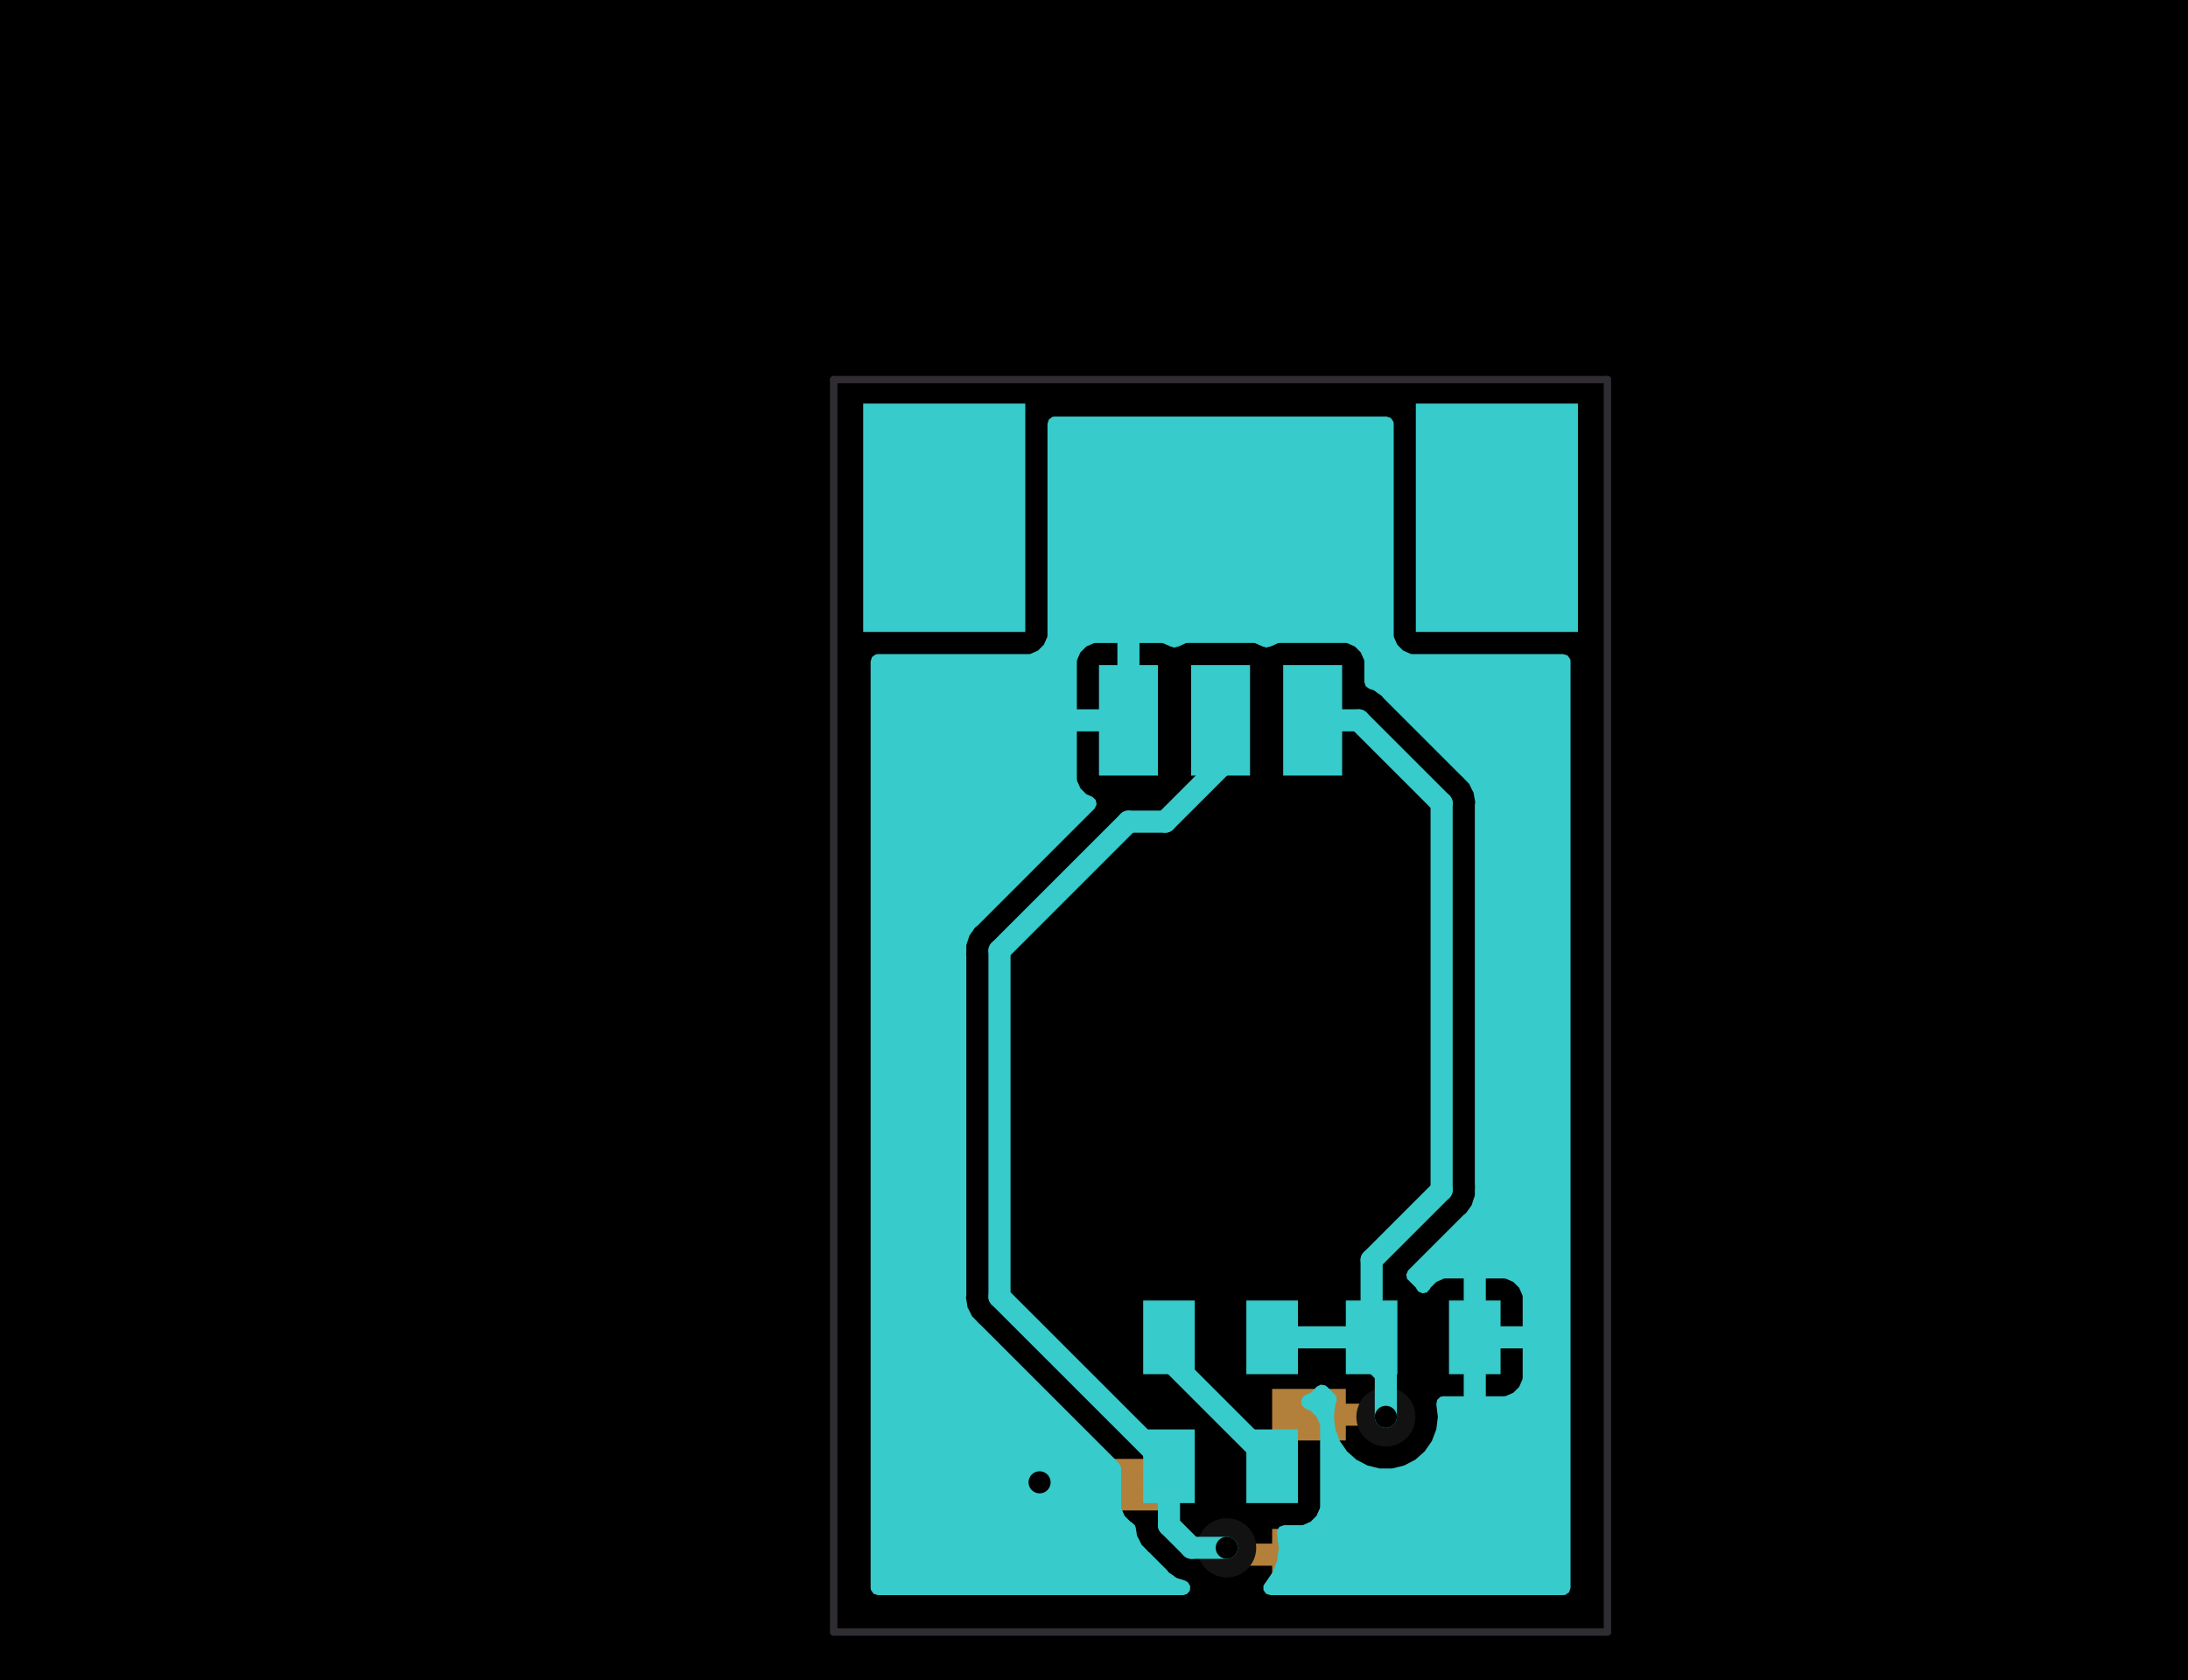 <?xml version="1.0" standalone="no"?>
 <!DOCTYPE svg PUBLIC "-//W3C//DTD SVG 1.1//EN" 
 "http://www.w3.org/Graphics/SVG/1.1/DTD/svg11.dtd"> 
<svg
  xmlns:svg="http://www.w3.org/2000/svg"
  xmlns="http://www.w3.org/2000/svg"
  xmlns:xlink="http://www.w3.org/1999/xlink"
  version="1.1"
  width="29.693mm" height="22.809mm" viewBox="0 0 29.693 22.809">
<title>SVG Image created as working-brd.svg date 2023/09/29 22:39:00 </title>
  <desc>Image generated by PCBNEW </desc>
<g style="fill:#000000; fill-opacity:1;stroke:#000000; stroke-opacity:1;
stroke-linecap:round; stroke-linejoin:round;"
 transform="translate(0 0) scale(1 1)">
</g>
<g style="fill:#000000; fill-opacity:0.0; 
stroke:#000000; stroke-width:0; stroke-opacity:1; 
stroke-linecap:round; stroke-linejoin:round;">
</g>
<g style="fill:#000000; fill-opacity:1; 
stroke:#000000; stroke-width:0.021; stroke-opacity:1; 
stroke-linecap:round; stroke-linejoin:round;">
<rect x="-5" y="-5" width="39.714" height="32.817" rx="0" />
</g>
<g style="fill:#FFFFFF; fill-opacity:1; 
stroke:#FFFFFF; stroke-width:0.021; stroke-opacity:1; 
stroke-linecap:round; stroke-linejoin:round;">
<g >
</g>
<g >
</g>
<g >
</g>
<g >
</g>
<g >
</g>
<g >
</g>
<g style="fill:#B2803A; fill-opacity:1; 
stroke:#B2803A; stroke-width:0.021; stroke-opacity:1; 
stroke-linecap:round; stroke-linejoin:round;">
</g>
<g style="fill:#B2803A; fill-opacity:1; 
stroke:#B2803A; stroke-width:0; stroke-opacity:1; 
stroke-linecap:round; stroke-linejoin:round;">
<path style="fill:#B2803A; fill-opacity:1; 
stroke:#B2803A; stroke-width:0; stroke-opacity:1; 
stroke-linecap:round; stroke-linejoin:round;fill-rule:evenodd;"
d="M 17.264,18.853
18.264,18.853
18.264,19.553
17.264,19.553
Z" /> 
<path style="fill:#B2803A; fill-opacity:1; 
stroke:#B2803A; stroke-width:0; stroke-opacity:1; 
stroke-linecap:round; stroke-linejoin:round;fill-rule:evenodd;"
d="M 17.264,20.753
18.264,20.753
18.264,21.453
17.264,21.453
Z" /> 
<path style="fill:#B2803A; fill-opacity:1; 
stroke:#B2803A; stroke-width:0; stroke-opacity:1; 
stroke-linecap:round; stroke-linejoin:round;fill-rule:evenodd;"
d="M 14.864,19.803
15.864,19.803
15.864,20.503
14.864,20.503
Z" /> 
</g>
<g >
</g>
<g style="fill:#121212; fill-opacity:1; 
stroke:#121212; stroke-width:0; stroke-opacity:1; 
stroke-linecap:round; stroke-linejoin:round;">
<circle cx="14.108" cy="20.121" r="0.4" /> 
</g>
<g style="fill:#121212; fill-opacity:1; 
stroke:#121212; stroke-width:0.021; stroke-opacity:1; 
stroke-linecap:round; stroke-linejoin:round;">
</g>
<g style="fill:#121212; fill-opacity:1; 
stroke:#121212; stroke-width:0; stroke-opacity:1; 
stroke-linecap:round; stroke-linejoin:round;">
<circle cx="18.807" cy="19.232" r="0.4" /> 
</g>
<g style="fill:#121212; fill-opacity:1; 
stroke:#121212; stroke-width:0.021; stroke-opacity:1; 
stroke-linecap:round; stroke-linejoin:round;">
</g>
<g style="fill:#121212; fill-opacity:1; 
stroke:#121212; stroke-width:0; stroke-opacity:1; 
stroke-linecap:round; stroke-linejoin:round;">
<circle cx="16.648" cy="21.01" r="0.4" /> 
</g>
<g style="fill:#121212; fill-opacity:1; 
stroke:#121212; stroke-width:0.021; stroke-opacity:1; 
stroke-linecap:round; stroke-linejoin:round;">
</g>
<g >
</g>
<g style="fill:#B2803A; fill-opacity:1; 
stroke:#B2803A; stroke-width:0.021; stroke-opacity:1; 
stroke-linecap:round; stroke-linejoin:round;">
</g>
<g style="fill:#B2803A; fill-opacity:1; 
stroke:#B2803A; stroke-width:0.3; stroke-opacity:1; 
stroke-linecap:round; stroke-linejoin:round;">
</g>
<g style="fill:#B2803A; fill-opacity:0.0; 
stroke:#B2803A; stroke-width:0.3; stroke-opacity:1; 
stroke-linecap:round; stroke-linejoin:round;">
<path d="M14.14 20.153
L14.108 20.121
" />
<path d="M15.364 20.153
L14.14 20.153
" />
<path d="M18.778 19.203
L18.807 19.232
" />
<path d="M17.764 19.203
L18.778 19.203
" />
<path d="M16.741 21.103
L16.648 21.01
" />
<path d="M17.764 21.103
L16.741 21.103
" />
</g>
<g >
</g>
</g>
<g style="fill:#000000; fill-opacity:0.0; 
stroke:#000000; stroke-width:0.3; stroke-opacity:1; 
stroke-linecap:round; stroke-linejoin:round;">
</g>
<g style="fill:#000000; fill-opacity:1; 
stroke:#000000; stroke-width:0; stroke-opacity:1; 
stroke-linecap:round; stroke-linejoin:round;">
<circle cx="14.108" cy="20.121" r="0.15" /> 
</g>
<g style="fill:#000000; fill-opacity:1; 
stroke:#000000; stroke-width:0.021; stroke-opacity:1; 
stroke-linecap:round; stroke-linejoin:round;">
</g>
<g style="fill:#000000; fill-opacity:1; 
stroke:#000000; stroke-width:0; stroke-opacity:1; 
stroke-linecap:round; stroke-linejoin:round;">
<circle cx="18.807" cy="19.232" r="0.15" /> 
</g>
<g style="fill:#000000; fill-opacity:1; 
stroke:#000000; stroke-width:0.021; stroke-opacity:1; 
stroke-linecap:round; stroke-linejoin:round;">
</g>
<g style="fill:#000000; fill-opacity:1; 
stroke:#000000; stroke-width:0; stroke-opacity:1; 
stroke-linecap:round; stroke-linejoin:round;">
<circle cx="16.648" cy="21.01" r="0.15" /> 
</g>
<g style="fill:#000000; fill-opacity:1; 
stroke:#000000; stroke-width:0.021; stroke-opacity:1; 
stroke-linecap:round; stroke-linejoin:round;">
</g>
<g style="fill:#000000; fill-opacity:1; 
stroke:#000000; stroke-width:0; stroke-opacity:1; 
stroke-linecap:round; stroke-linejoin:round;">
<circle cx="16.564" cy="14.003" r="1.1" /> 
</g>
<g style="fill:#000000; fill-opacity:1; 
stroke:#000000; stroke-width:0.021; stroke-opacity:1; 
stroke-linecap:round; stroke-linejoin:round;">
</g>
<g style="fill:#FFFFFF; fill-opacity:1; 
stroke:#FFFFFF; stroke-width:0.021; stroke-opacity:1; 
stroke-linecap:round; stroke-linejoin:round;">
<g >
</g>
<g style="fill:#37CBCB; fill-opacity:1; 
stroke:#37CBCB; stroke-width:0.021; stroke-opacity:1; 
stroke-linecap:round; stroke-linejoin:round;">
</g>
<g style="fill:#37CBCB; fill-opacity:1; 
stroke:#37CBCB; stroke-width:0; stroke-opacity:1; 
stroke-linecap:round; stroke-linejoin:round;">
<path style="fill:#37CBCB; fill-opacity:1; 
stroke:#37CBCB; stroke-width:0; stroke-opacity:1; 
stroke-linecap:round; stroke-linejoin:round;fill-rule:evenodd;"
d="M 18.264,18.653
18.264,17.653
18.964,17.653
18.964,18.653
Z" /> 
<path style="fill:#37CBCB; fill-opacity:1; 
stroke:#37CBCB; stroke-width:0; stroke-opacity:1; 
stroke-linecap:round; stroke-linejoin:round;fill-rule:evenodd;"
d="M 19.664,18.653
19.664,17.653
20.364,17.653
20.364,18.653
Z" /> 
</g>
<g >
</g>
<g style="fill:#37CBCB; fill-opacity:1; 
stroke:#37CBCB; stroke-width:0; stroke-opacity:1; 
stroke-linecap:round; stroke-linejoin:round;">
<path style="fill:#37CBCB; fill-opacity:1; 
stroke:#37CBCB; stroke-width:0; stroke-opacity:1; 
stroke-linecap:round; stroke-linejoin:round;fill-rule:evenodd;"
d="M 17.614,19.403
17.614,20.403
16.914,20.403
16.914,19.403
Z" /> 
<path style="fill:#37CBCB; fill-opacity:1; 
stroke:#37CBCB; stroke-width:0; stroke-opacity:1; 
stroke-linecap:round; stroke-linejoin:round;fill-rule:evenodd;"
d="M 16.214,19.403
16.214,20.403
15.514,20.403
15.514,19.403
Z" /> 
</g>
<g >
</g>
<g style="fill:#37CBCB; fill-opacity:1; 
stroke:#37CBCB; stroke-width:0; stroke-opacity:1; 
stroke-linecap:round; stroke-linejoin:round;">
<path style="fill:#37CBCB; fill-opacity:1; 
stroke:#37CBCB; stroke-width:0; stroke-opacity:1; 
stroke-linecap:round; stroke-linejoin:round;fill-rule:evenodd;"
d="M 17.614,17.653
17.614,18.653
16.914,18.653
16.914,17.653
Z" /> 
<path style="fill:#37CBCB; fill-opacity:1; 
stroke:#37CBCB; stroke-width:0; stroke-opacity:1; 
stroke-linecap:round; stroke-linejoin:round;fill-rule:evenodd;"
d="M 16.214,17.653
16.214,18.653
15.514,18.653
15.514,17.653
Z" /> 
</g>
<g >
</g>
<g style="fill:#37CBCB; fill-opacity:1; 
stroke:#37CBCB; stroke-width:0; stroke-opacity:1; 
stroke-linecap:round; stroke-linejoin:round;">
<path style="fill:#37CBCB; fill-opacity:1; 
stroke:#37CBCB; stroke-width:0; stroke-opacity:1; 
stroke-linecap:round; stroke-linejoin:round;fill-rule:evenodd;"
d="M 21.414,5.478
21.414,8.578
19.214,8.578
19.214,5.478
Z" /> 
<path style="fill:#37CBCB; fill-opacity:1; 
stroke:#37CBCB; stroke-width:0; stroke-opacity:1; 
stroke-linecap:round; stroke-linejoin:round;fill-rule:evenodd;"
d="M 13.914,5.478
13.914,8.578
11.714,8.578
11.714,5.478
Z" /> 
<path style="fill:#37CBCB; fill-opacity:1; 
stroke:#37CBCB; stroke-width:0; stroke-opacity:1; 
stroke-linecap:round; stroke-linejoin:round;fill-rule:evenodd;"
d="M 18.214,9.028
18.214,10.528
17.414,10.528
17.414,9.028
Z" /> 
<path style="fill:#37CBCB; fill-opacity:1; 
stroke:#37CBCB; stroke-width:0; stroke-opacity:1; 
stroke-linecap:round; stroke-linejoin:round;fill-rule:evenodd;"
d="M 16.964,9.028
16.964,10.528
16.164,10.528
16.164,9.028
Z" /> 
<path style="fill:#37CBCB; fill-opacity:1; 
stroke:#37CBCB; stroke-width:0; stroke-opacity:1; 
stroke-linecap:round; stroke-linejoin:round;fill-rule:evenodd;"
d="M 15.714,9.028
15.714,10.528
14.914,10.528
14.914,9.028
Z" /> 
</g>
<g >
</g>
<g >
</g>
<g >
</g>
<g style="fill:#121212; fill-opacity:1; 
stroke:#121212; stroke-width:0; stroke-opacity:1; 
stroke-linecap:round; stroke-linejoin:round;">
<circle cx="14.108" cy="20.121" r="0.4" /> 
</g>
<g style="fill:#121212; fill-opacity:1; 
stroke:#121212; stroke-width:0.021; stroke-opacity:1; 
stroke-linecap:round; stroke-linejoin:round;">
</g>
<g style="fill:#121212; fill-opacity:1; 
stroke:#121212; stroke-width:0; stroke-opacity:1; 
stroke-linecap:round; stroke-linejoin:round;">
<circle cx="18.807" cy="19.232" r="0.4" /> 
</g>
<g style="fill:#121212; fill-opacity:1; 
stroke:#121212; stroke-width:0.021; stroke-opacity:1; 
stroke-linecap:round; stroke-linejoin:round;">
</g>
<g style="fill:#121212; fill-opacity:1; 
stroke:#121212; stroke-width:0; stroke-opacity:1; 
stroke-linecap:round; stroke-linejoin:round;">
<circle cx="16.648" cy="21.01" r="0.4" /> 
</g>
<g style="fill:#121212; fill-opacity:1; 
stroke:#121212; stroke-width:0.021; stroke-opacity:1; 
stroke-linecap:round; stroke-linejoin:round;">
</g>
<g >
</g>
<g style="fill:#37CBCB; fill-opacity:1; 
stroke:#37CBCB; stroke-width:0.021; stroke-opacity:1; 
stroke-linecap:round; stroke-linejoin:round;">
</g>
<g style="fill:#37CBCB; fill-opacity:1; 
stroke:#37CBCB; stroke-width:0.3; stroke-opacity:1; 
stroke-linecap:round; stroke-linejoin:round;">
</g>
<g style="fill:#37CBCB; fill-opacity:0.0; 
stroke:#37CBCB; stroke-width:0.3; stroke-opacity:1; 
stroke-linecap:round; stroke-linejoin:round;">
<path d="M18.614 18.453
L18.807 18.646
" />
<path d="M18.807 18.646
L18.807 19.232
" />
<path d="M18.614 17.103
L19.564 16.153
" />
<path d="M19.564 16.153
L19.564 10.903
" />
<path d="M19.564 10.903
L18.439 9.778
" />
<path d="M18.439 9.778
L17.814 9.778
" />
<path d="M17.264 18.153
L18.614 18.153
" />
<path d="M18.614 18.153
L18.614 18.453
" />
<path d="M18.614 18.153
L18.614 17.103
" />
<path d="M16.171 21.01
L15.864 20.703
" />
<path d="M15.864 20.703
L15.864 19.903
" />
<path d="M16.564 10.403
L15.814 11.153
" />
<path d="M15.814 11.153
L15.314 11.153
" />
<path d="M15.314 11.153
L13.564 12.903
" />
<path d="M13.564 12.903
L13.564 17.603
" />
<path d="M13.564 17.603
L15.864 19.903
" />
<path d="M16.564 9.778
L16.564 10.403
" />
<path d="M16.648 21.01
L16.171 21.01
" />
<path d="M17.264 19.853
L15.864 18.453
" />
<path d="M15.864 18.453
L15.864 18.153
" />
<path d="M17.264 19.903
L17.264 19.853
" />
</g>
<g >
</g>
<g style="fill:#37CBCB; fill-opacity:0.0; 
stroke:#37CBCB; stroke-width:0.3; stroke-opacity:1; 
stroke-linecap:round; stroke-linejoin:round;">
<g >
</g>
<g style="fill:#37CBCB; fill-opacity:1; 
stroke:#37CBCB; stroke-width:0; stroke-opacity:1; 
stroke-linecap:round; stroke-linejoin:round;">
<path style="fill:#37CBCB; fill-opacity:1; 
stroke:#37CBCB; stroke-width:0; stroke-opacity:1; 
stroke-linecap:round; stroke-linejoin:round;fill-rule:evenodd;"
d="M 18.873,5.672
18.909,5.722
18.914,5.753
18.914,8.623
18.914,8.623
18.917,8.648
18.942,8.705
18.962,8.751
19.041,8.83
19.144,8.876
19.169,8.879
21.215,8.879
21.273,8.897
21.309,8.947
21.314,8.977
21.314,21.553
21.295,21.612
21.245,21.648
21.215,21.652
17.241,21.652
17.182,21.634
17.146,21.584
17.146,21.523
17.173,21.483
17.172,21.482
17.174,21.481
17.175,21.479
17.175,21.479
17.177,21.478
17.273,21.338
17.333,21.179
17.354,21.01
17.333,20.841
17.332,20.838
17.329,20.776
17.363,20.725
17.42,20.704
17.425,20.703
17.659,20.703
17.659,20.703
17.684,20.701
17.787,20.655
17.866,20.576
17.912,20.473
17.915,20.448
17.915,19.358
17.912,19.333
17.866,19.23
17.787,19.151
17.714,19.119
17.669,19.078
17.656,19.018
17.68,18.962
17.714,18.937
17.787,18.905
17.866,18.826
17.866,18.826
17.869,18.823
17.924,18.795
17.984,18.805
18.009,18.823
18.012,18.826
18.012,18.826
18.091,18.905
18.091,18.905
18.091,18.905
18.099,18.91
18.097,18.914
18.129,18.942
18.142,19.002
18.136,19.027
18.122,19.063
18.115,19.119
18.102,19.232
18.122,19.401
18.183,19.56
18.279,19.7
18.406,19.813
18.557,19.892
18.722,19.933
18.722,19.933
18.892,19.933
18.892,19.933
19.058,19.892
19.208,19.813
19.335,19.7
19.432,19.56
19.492,19.401
19.513,19.232
19.492,19.063
19.492,19.063
19.492,19.061
19.504,19.001
19.549,18.959
19.602,18.951
19.619,18.953
19.864,18.953
19.864,18.953
19.864,18.303
20.164,18.303
20.164,18.953
20.164,18.953
20.409,18.953
20.409,18.953
20.434,18.95
20.537,18.905
20.616,18.826
20.661,18.723
20.664,18.698
20.664,18.698
20.664,18.303
20.664,18.303
20.164,18.303
19.864,18.303
19.864,18.003
20.164,18.003
20.164,18.003
20.664,18.003
20.664,18.003
20.664,17.608
20.664,17.608
20.661,17.583
20.616,17.48
20.537,17.401
20.434,17.356
20.409,17.353
20.164,17.353
20.164,17.353
20.164,18.003
19.864,18.003
19.864,17.353
19.619,17.353
19.619,17.353
19.594,17.356
19.492,17.401
19.413,17.48
19.405,17.497
19.364,17.543
19.305,17.556
19.248,17.531
19.224,17.497
19.216,17.48
19.137,17.401
19.137,17.401
19.137,17.401
19.13,17.396
19.131,17.393
19.096,17.362
19.084,17.302
19.108,17.246
19.112,17.242
19.863,16.491
19.867,16.488
19.898,16.463
19.932,16.414
19.967,16.366
19.967,16.366
19.971,16.359
19.971,16.36
19.972,16.358
19.971,16.357
19.975,16.351
19.975,16.351
19.992,16.294
20.012,16.238
20.012,16.238
20.013,16.23
20.014,16.23
20.014,16.228
20.014,16.228
20.015,16.221
20.015,16.161
20.015,16.159
20.017,16.102
20.017,16.102
20.016,16.095
20.017,16.095
20.015,16.081
20.015,10.931
20.015,10.925
20.016,10.916
20.02,10.886
20.009,10.828
20,10.769
20,10.769
19.997,10.762
19.998,10.761
19.997,10.759
19.997,10.759
19.994,10.752
19.966,10.7
19.941,10.646
19.936,10.64
19.937,10.64
19.936,10.638
19.935,10.638
19.931,10.633
19.931,10.633
19.931,10.633
19.889,10.59
19.872,10.573
19.848,10.547
19.843,10.542
19.843,10.542
19.832,10.533
18.778,9.479
18.774,9.475
18.749,9.444
18.7,9.411
18.652,9.375
18.652,9.375
18.646,9.372
18.646,9.371
18.644,9.37
18.644,9.371
18.637,9.367
18.637,9.367
18.637,9.367
18.585,9.351
18.535,9.316
18.515,9.258
18.515,9.257
18.515,8.983
18.515,8.983
18.512,8.958
18.466,8.855
18.387,8.776
18.284,8.73
18.284,8.73
18.284,8.73
18.259,8.727
17.369,8.727
17.369,8.727
17.344,8.73
17.298,8.751
17.241,8.776
17.241,8.776
17.233,8.78
17.232,8.777
17.186,8.79
17.146,8.777
17.145,8.78
17.137,8.776
17.137,8.776
17.034,8.73
17.034,8.73
17.034,8.73
17.009,8.727
16.119,8.727
16.119,8.727
16.094,8.73
16.048,8.751
15.992,8.776
15.992,8.776
15.983,8.78
15.982,8.777
15.936,8.791
15.896,8.778
15.895,8.78
15.784,8.731
15.759,8.728
15.464,8.728
15.464,9.829
15.445,9.887
15.396,9.923
15.365,9.928
14.614,9.928
14.614,9.928
14.614,10.573
14.617,10.598
14.662,10.7
14.742,10.78
14.824,10.816
14.869,10.857
14.882,10.916
14.857,10.973
14.854,10.976
13.266,12.565
13.261,12.568
13.23,12.593
13.197,12.642
13.162,12.69
13.158,12.697
13.158,12.697
13.157,12.698
13.157,12.699
13.154,12.705
13.136,12.762
13.117,12.818
13.115,12.826
13.115,12.825
13.114,12.828
13.115,12.828
13.114,12.835
13.114,12.895
13.112,12.954
13.112,12.961
13.112,12.961
13.114,12.975
13.114,17.575
13.114,17.581
13.109,17.62
13.109,17.62
13.12,17.678
13.129,17.737
13.131,17.744
13.131,17.744
13.131,17.747
13.132,17.747
13.134,17.753
13.162,17.806
13.188,17.86
13.192,17.866
13.192,17.866
13.193,17.868
13.193,17.868
13.198,17.873
13.24,17.916
13.28,17.959
13.286,17.964
13.286,17.964
13.297,17.973
15.185,19.861
15.213,19.915
15.214,19.931
15.214,20.448
15.214,20.448
15.217,20.473
15.239,20.524
15.262,20.576
15.262,20.576
15.341,20.655
15.341,20.655
15.341,20.655
15.354,20.661
15.4,20.702
15.412,20.733
15.42,20.779
15.429,20.837
15.431,20.844
15.431,20.845
15.431,20.847
15.432,20.846
15.434,20.854
15.462,20.906
15.488,20.96
15.492,20.966
15.492,20.966
15.493,20.968
15.493,20.968
15.498,20.974
15.498,20.974
15.54,21.016
15.58,21.059
15.58,21.059
15.58,21.059
15.586,21.064
15.586,21.064
15.597,21.073
15.833,21.309
15.837,21.313
15.861,21.344
15.911,21.378
15.958,21.413
15.958,21.413
15.965,21.416
15.965,21.417
15.967,21.418
15.967,21.417
15.974,21.421
15.974,21.421
16.013,21.433
16.03,21.438
16.045,21.443
16.086,21.457
16.119,21.477
16.122,21.479
16.153,21.532
16.147,21.593
16.106,21.639
16.056,21.652
11.914,21.652
11.856,21.634
11.82,21.584
11.815,21.553
11.815,9.628
14.614,9.628
14.614,9.628
15.164,9.628
15.164,9.628
15.164,8.728
15.164,8.728
14.87,8.728
14.87,8.728
14.844,8.731
14.742,8.776
14.662,8.855
14.617,8.958
14.614,8.983
14.614,9.628
11.815,9.628
11.815,8.977
11.834,8.919
11.883,8.883
11.914,8.879
13.959,8.879
13.959,8.879
13.984,8.876
14.087,8.83
14.166,8.751
14.212,8.648
14.215,8.623
14.215,5.753
14.234,5.694
14.283,5.658
14.314,5.654
18.815,5.654
Z" /> 
</g>
</g>
</g>
<g style="fill:#000000; fill-opacity:1; 
stroke:#000000; stroke-width:0; stroke-opacity:1; 
stroke-linecap:round; stroke-linejoin:round;">
<circle cx="14.108" cy="20.121" r="0.15" /> 
</g>
<g style="fill:#000000; fill-opacity:1; 
stroke:#000000; stroke-width:0.021; stroke-opacity:1; 
stroke-linecap:round; stroke-linejoin:round;">
</g>
<g style="fill:#000000; fill-opacity:1; 
stroke:#000000; stroke-width:0; stroke-opacity:1; 
stroke-linecap:round; stroke-linejoin:round;">
<circle cx="18.807" cy="19.232" r="0.15" /> 
</g>
<g style="fill:#000000; fill-opacity:1; 
stroke:#000000; stroke-width:0.021; stroke-opacity:1; 
stroke-linecap:round; stroke-linejoin:round;">
</g>
<g style="fill:#000000; fill-opacity:1; 
stroke:#000000; stroke-width:0; stroke-opacity:1; 
stroke-linecap:round; stroke-linejoin:round;">
<circle cx="16.648" cy="21.01" r="0.15" /> 
</g>
<g style="fill:#000000; fill-opacity:1; 
stroke:#000000; stroke-width:0.021; stroke-opacity:1; 
stroke-linecap:round; stroke-linejoin:round;">
</g>
<g style="fill:#000000; fill-opacity:1; 
stroke:#000000; stroke-width:0; stroke-opacity:1; 
stroke-linecap:round; stroke-linejoin:round;">
<circle cx="16.564" cy="14.003" r="1.1" /> 
</g>
<g style="fill:#000000; fill-opacity:1; 
stroke:#000000; stroke-width:0.021; stroke-opacity:1; 
stroke-linecap:round; stroke-linejoin:round;">
</g>
<g style="fill:#FFFFFF; fill-opacity:1; 
stroke:#FFFFFF; stroke-width:0.021; stroke-opacity:1; 
stroke-linecap:round; stroke-linejoin:round;">
</g>
<g style="fill:#2F2D31; fill-opacity:1; 
stroke:#2F2D31; stroke-width:0.021; stroke-opacity:1; 
stroke-linecap:round; stroke-linejoin:round;">
</g>
<g style="fill:#2F2D31; fill-opacity:1; 
stroke:#2F2D31; stroke-width:0.1; stroke-opacity:1; 
stroke-linecap:round; stroke-linejoin:round;">
</g>
<g style="fill:#2F2D31; fill-opacity:0.0; 
stroke:#2F2D31; stroke-width:0.1; stroke-opacity:1; 
stroke-linecap:round; stroke-linejoin:round;">
<path d="M11.314 5.153
L11.314 22.153
" />
<path d="M11.314 22.153
L21.814 22.153
" />
<path d="M21.814 22.153
L21.814 5.153
" />
<path d="M21.814 5.153
L11.314 5.153
" />
<g >
</g>
<g >
</g>
<g >
</g>
<g >
</g>
<g >
</g>
<g >
</g>
<g >
</g>
<g >
</g>
<g >
</g>
</g> 
</svg>
